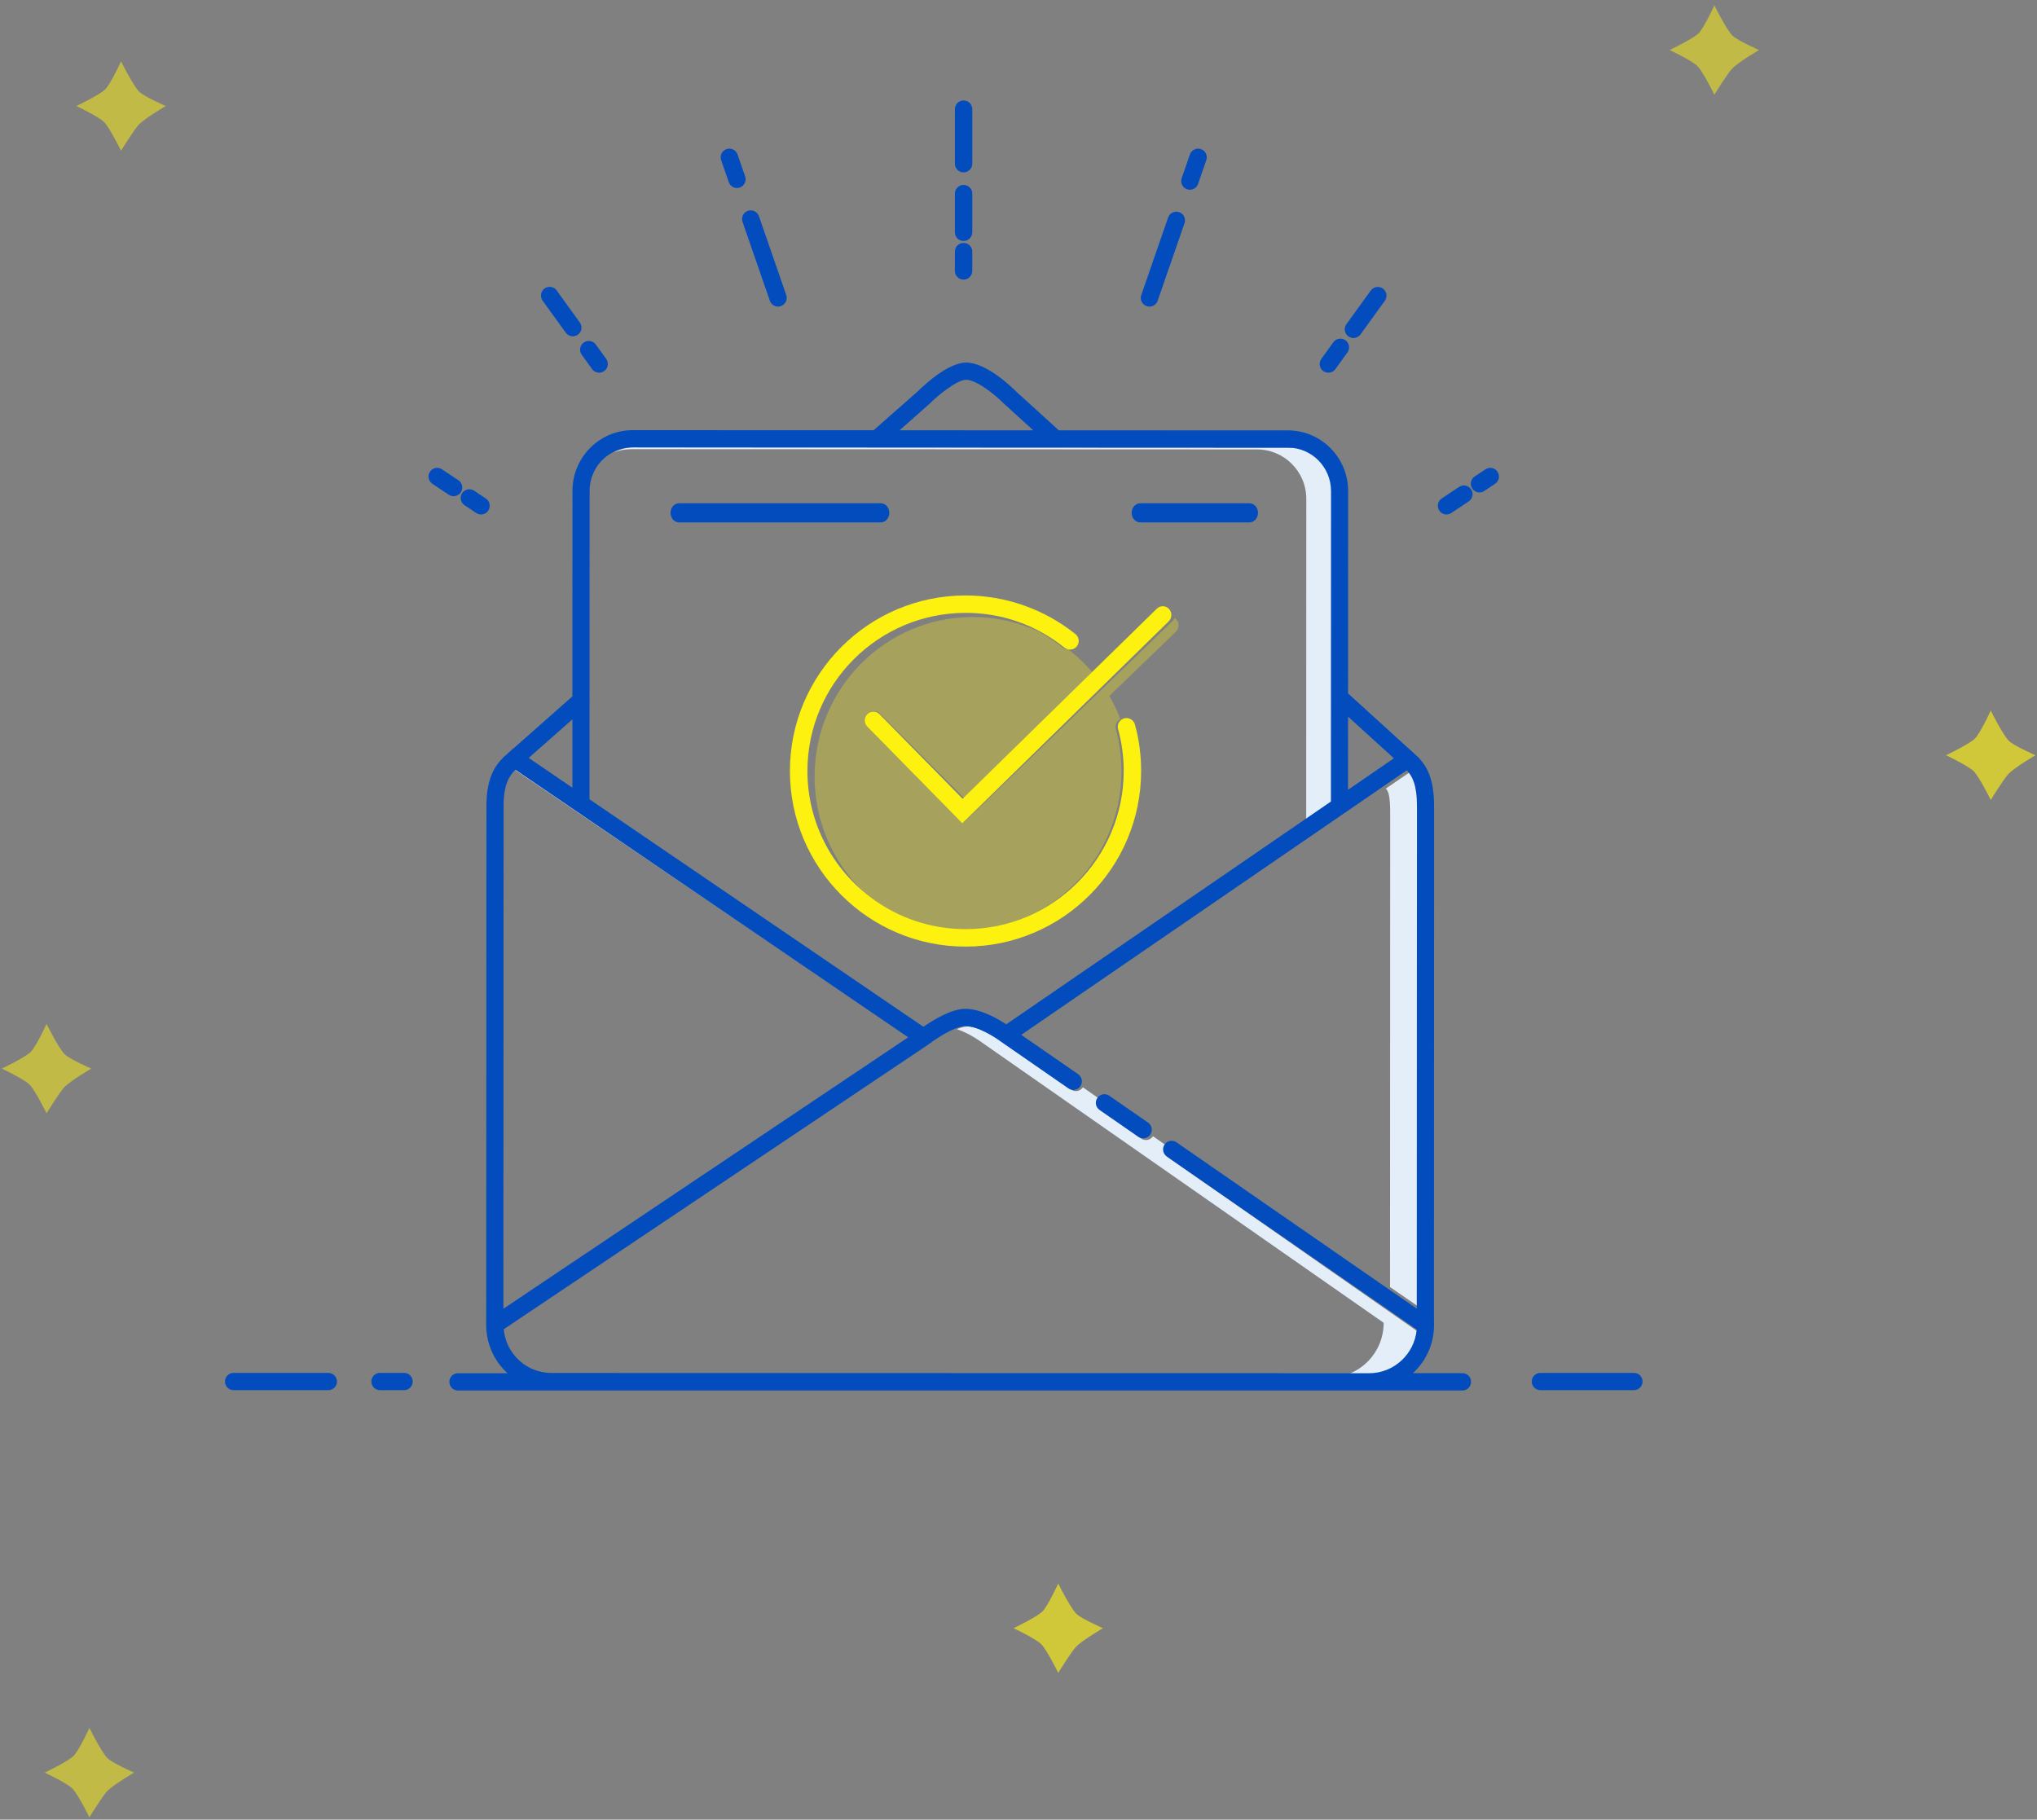 <svg width="319" height="285" viewBox="0 0 319 285" fill="none" xmlns="http://www.w3.org/2000/svg">
<rect x="0" y="0" width="319" height="285" fill="#808080" stroke="none"/>
<path d="M99.241 70.079C98.11 70.079 97.044 70.363 96.106 70.858C96.954 70.532 97.875 70.351 98.838 70.351L196.854 70.393C201.115 70.393 204.57 73.859 204.57 78.141L204.552 128.753L209.192 125.583L209.21 76.927C209.21 73.177 206.171 70.127 202.433 70.121L99.241 70.079Z" fill="#E4EEF9"/>
<path d="M222.749 140.994L222.755 133.246V126.35C222.761 122.992 222.027 121.627 221.154 120.691L217.02 123.512C217.477 123.965 217.712 124.78 217.706 127.642L217.682 201.583L222.731 205.062L222.749 150.548V140.994Z" fill="#E4EEF9"/>
<path d="M142.092 162.251C142.092 162.251 142.273 162.378 142.574 162.566L142.628 162.529L80.782 120.595C80.764 120.613 80.752 120.625 80.734 120.643L142.092 162.251Z" fill="#E4EEF9"/>
<path d="M180.565 177.964C180.307 178.348 179.886 178.556 179.454 178.556C179.189 178.556 178.925 178.476 178.691 178.318L172.587 174.056C171.975 173.629 171.819 172.78 172.239 172.158L169.584 170.302C169.163 170.925 168.328 171.083 167.716 170.656L157.113 163.257C156.212 162.567 153.443 160.778 151.508 160.778C151.058 160.778 150.481 160.937 149.868 161.193C152.007 161.914 154.001 163.44 154.001 163.44L216.686 207.182C216.686 211.907 212.908 215.729 208.264 215.729L85.988 215.686C85.808 215.686 85.627 215.668 85.453 215.662C85.772 215.705 86.096 215.735 86.42 215.735L214.974 215.778C218.885 215.778 222.105 212.732 222.453 208.855L183.172 181.443C182.559 181.016 182.403 180.167 182.824 179.545L180.565 177.964Z" fill="#E4EEF9"/>
<path fill-rule="evenodd" clip-rule="evenodd" d="M137.92 78.823C138.667 78.823 139.27 79.493 139.27 80.323C139.27 81.154 138.667 81.823 137.92 81.823H106.358C105.61 81.823 105.008 81.154 105.008 80.323C105.008 79.493 105.61 78.823 106.358 78.823H137.92ZM195.658 81.823H178.569C177.822 81.823 177.219 81.154 177.219 80.323C177.219 79.493 177.822 78.823 178.569 78.823H195.658C196.405 78.823 197.008 79.493 197.008 80.323C197.008 81.154 196.405 81.823 195.658 81.823Z" fill="#024CBD"/>
<path fill-rule="evenodd" clip-rule="evenodd" d="M221.262 215.077H229.03C229.773 215.077 230.371 215.687 230.371 216.435C230.371 217.184 229.773 217.787 229.03 217.787H71.712C70.97 217.787 70.371 217.184 70.371 216.435C70.371 215.687 70.97 215.083 71.712 215.083H79.492C79.451 215.045 79.408 215.008 79.365 214.97C79.28 214.895 79.195 214.82 79.115 214.739C77.194 212.802 76.141 210.231 76.141 207.491L76.177 126.254C76.177 121.873 77.505 119.96 78.756 118.716V118.686L79.193 118.3L79.193 118.3C79.289 118.215 79.385 118.131 79.474 118.046L80.474 117.141L80.492 117.153L89.637 109.072L89.649 76.873C89.655 71.634 93.881 67.373 99.076 67.373L136.812 67.385L143.737 61.283C144.557 60.463 148.417 56.787 151.296 56.787C154.51 56.787 158.526 60.716 159.1 61.296L165.81 67.397L201.702 67.409C206.897 67.409 211.123 71.67 211.123 76.909L211.111 108.607L220.561 117.207L220.567 117.201L221.405 117.962C221.543 118.089 221.687 118.221 221.83 118.36L222.243 118.734V118.771C223.404 120.002 224.589 121.939 224.583 126.303V133.195V140.939L224.578 150.487L224.56 206.827L224.572 206.833V207.545C224.572 210.527 223.291 213.206 221.262 215.077ZM151.29 59.485C149.949 59.485 147.088 61.718 145.58 63.227L145.52 63.287L140.876 67.391L161.806 67.397L157.221 63.227C155.797 61.778 152.924 59.485 151.29 59.485ZM208.442 76.915C208.442 73.167 205.419 70.113 201.702 70.113L99.082 70.065C97.957 70.065 96.897 70.349 95.963 70.844C93.809 71.978 92.337 74.248 92.337 76.861L92.319 125.192L144.61 160.825C146.011 159.847 148.938 158.007 151.182 158.007C153.588 158.007 156.251 159.558 157.574 160.439L203.809 128.711L208.424 125.542L208.442 76.915ZM80.695 120.587C80.689 120.593 80.684 120.599 80.677 120.605C79.708 121.571 78.864 122.893 78.864 126.254L78.834 204.98L142.174 162.503L142.228 162.467L80.725 120.557C80.714 120.565 80.704 120.575 80.695 120.587ZM184.238 178.913L216.857 201.498L221.872 204.968L221.89 150.487L221.896 140.939L221.902 133.195V126.303C221.908 122.947 221.178 121.583 220.31 120.648L216.198 123.466L159.932 162.081L168.844 168.249C169.455 168.671 169.61 169.51 169.191 170.126C168.772 170.741 167.94 170.898 167.33 170.476L156.766 163.161C155.868 162.479 153.109 160.711 151.182 160.711C150.733 160.711 150.165 160.873 149.548 161.121C148.124 161.7 146.454 162.775 145.46 163.541L145.388 163.595L78.888 208.191C79.043 209.941 79.798 211.571 81.043 212.826C82.222 214.021 83.73 214.757 85.364 214.969C85.681 215.011 86.004 215.041 86.327 215.041L214.409 215.083C218.305 215.083 221.513 212.072 221.86 208.239L182.724 181.14C182.113 180.718 181.958 179.879 182.376 179.263C182.795 178.648 183.627 178.491 184.238 178.913ZM211.111 112.246L211.105 123.702L218.287 118.771L211.111 112.246ZM82.796 118.71L89.637 123.376L89.643 112.663L82.796 118.71ZM178.271 178.056L172.19 173.844C171.58 173.421 171.424 172.582 171.849 171.967C172.268 171.351 173.1 171.194 173.711 171.616L179.791 175.829C180.402 176.252 180.558 177.091 180.139 177.706C179.875 178.086 179.456 178.292 179.031 178.292C178.768 178.292 178.505 178.213 178.271 178.056Z" fill="#024CBD"/>
<path fill-rule="evenodd" clip-rule="evenodd" d="M150.9 27.001C151.653 27.001 152.262 26.392 152.262 25.637V17.098C152.262 16.344 151.653 15.734 150.9 15.734C150.147 15.734 149.538 16.344 149.538 17.098V25.637C149.538 26.392 150.147 27.001 150.9 27.001ZM115.411 29.445C114.851 29.445 114.32 29.089 114.128 28.528L112.935 25.088C112.688 24.376 113.061 23.604 113.772 23.356C114.483 23.109 115.254 23.483 115.501 24.195L116.694 27.635C116.941 28.347 116.568 29.119 115.857 29.367C115.706 29.421 115.556 29.445 115.411 29.445ZM116.284 34.756L120.562 47.103C120.755 47.664 121.285 48.02 121.846 48.02C121.996 48.02 122.147 47.996 122.292 47.942C123.003 47.694 123.376 46.922 123.129 46.21L118.851 33.863C118.604 33.151 117.833 32.776 117.122 33.024C116.411 33.265 116.037 34.044 116.284 34.756ZM89.707 52.673C89.285 52.673 88.869 52.48 88.604 52.112L84.977 47.091C84.531 46.481 84.669 45.63 85.278 45.19C85.886 44.749 86.736 44.882 87.176 45.492L90.803 50.512C91.249 51.122 91.111 51.973 90.502 52.413C90.261 52.588 89.984 52.673 89.707 52.673ZM91.099 55.563L92.726 57.814C92.991 58.183 93.406 58.376 93.828 58.376C94.105 58.376 94.383 58.291 94.624 58.116C95.232 57.676 95.371 56.825 94.931 56.215L93.304 53.964C92.864 53.355 92.015 53.222 91.406 53.657C90.791 54.103 90.659 54.954 91.099 55.563ZM71.787 75.219C72.414 75.635 72.582 76.48 72.167 77.107C71.908 77.5 71.474 77.711 71.034 77.717C70.775 77.717 70.51 77.644 70.281 77.488L67.714 75.774C67.087 75.357 66.918 74.513 67.334 73.885C67.75 73.257 68.594 73.088 69.22 73.505L71.787 75.219ZM74.577 80.348L72.751 79.129C72.124 78.713 71.956 77.868 72.371 77.24C72.787 76.613 73.631 76.444 74.257 76.86L76.083 78.079C76.71 78.495 76.878 79.34 76.463 79.968C76.198 80.366 75.77 80.577 75.33 80.577C75.071 80.577 74.812 80.505 74.577 80.348ZM226.525 80.577C226.784 80.577 227.049 80.505 227.278 80.348L230.002 78.532C230.628 78.115 230.797 77.27 230.381 76.643C229.966 76.015 229.122 75.846 228.495 76.263L225.772 78.079C225.145 78.495 224.977 79.34 225.398 79.968C225.651 80.36 226.085 80.577 226.525 80.577ZM230.941 74.627L232.623 73.505C233.249 73.082 234.093 73.251 234.508 73.885C234.93 74.513 234.762 75.357 234.135 75.774L232.448 76.896C232.219 77.053 231.954 77.126 231.695 77.126C231.255 77.126 230.821 76.908 230.562 76.516C230.146 75.888 230.315 75.043 230.941 74.627ZM207.226 58.116C207.467 58.291 207.744 58.376 208.021 58.376C208.443 58.376 208.859 58.183 209.124 57.814L211.01 55.201C211.45 54.592 211.317 53.741 210.709 53.3C210.1 52.86 209.25 52.993 208.811 53.602L206.919 56.215C206.485 56.825 206.617 57.676 207.226 58.116ZM211.95 52.944C211.673 52.944 211.396 52.86 211.155 52.685C210.546 52.238 210.413 51.388 210.847 50.784L214.667 45.504C215.107 44.9 215.957 44.761 216.565 45.202C217.174 45.642 217.313 46.493 216.873 47.103L213.053 52.383C212.788 52.751 212.372 52.944 211.95 52.944ZM179.564 47.942C179.708 47.99 179.859 48.02 180.009 48.02C180.576 48.02 181.1 47.664 181.293 47.103L185.499 34.961C185.746 34.249 185.372 33.476 184.661 33.229C183.95 32.982 183.179 33.362 182.932 34.068L178.726 46.21C178.473 46.922 178.853 47.694 179.564 47.942ZM186.341 29.717C186.191 29.717 186.04 29.699 185.895 29.644C185.191 29.397 184.811 28.619 185.058 27.906L186.341 24.195C186.588 23.489 187.36 23.109 188.071 23.356C188.782 23.604 189.155 24.376 188.908 25.088L187.625 28.799C187.432 29.367 186.902 29.717 186.341 29.717ZM150.9 43.796C151.653 43.796 152.262 43.186 152.262 42.432V39.409C152.262 38.654 151.653 38.045 150.9 38.045C150.147 38.045 149.538 38.654 149.538 39.409V42.432C149.538 43.186 150.147 43.796 150.9 43.796ZM152.262 36.379C152.262 37.133 151.653 37.743 150.9 37.743C150.147 37.743 149.538 37.133 149.538 36.385V30.332C149.538 29.578 150.147 28.968 150.9 28.968C151.653 28.968 152.262 29.578 152.262 30.332V36.379ZM241.227 215.031H255.88C256.628 215.031 257.23 215.64 257.23 216.383C257.23 217.131 256.628 217.734 255.88 217.734H241.227C240.479 217.734 239.877 217.131 239.877 216.383C239.877 215.634 240.479 215.031 241.227 215.031ZM63.285 215.031H59.507C58.76 215.031 58.157 215.634 58.157 216.383C58.157 217.131 58.76 217.734 59.507 217.734H63.285C64.032 217.734 64.635 217.131 64.635 216.383C64.635 215.64 64.032 215.031 63.285 215.031ZM36.58 215.031H51.415C52.162 215.031 52.764 215.64 52.77 216.383C52.77 217.131 52.168 217.734 51.421 217.734H36.58C35.833 217.734 35.23 217.131 35.23 216.383C35.23 215.634 35.833 215.031 36.58 215.031Z" fill="#024CBD"/>
<path d="M166.419 101.427C165.236 100.472 163.992 99.639 162.693 98.922C159.544 97.459 156.042 96.638 152.347 96.638C138.663 96.638 127.57 107.832 127.57 121.64C127.57 129.319 131.005 136.184 136.4 140.77C140.49 143.826 145.544 145.638 151.012 145.638C164.586 145.638 175.625 134.494 175.625 120.801C175.625 118.566 175.327 116.35 174.751 114.213C174.575 113.57 174.884 112.914 175.455 112.627C174.969 111.365 174.393 110.159 173.719 109.008L184.15 98.934C184.691 98.414 184.715 97.544 184.193 96.999C184.114 96.914 184.023 96.846 183.932 96.791C183.859 96.975 183.756 97.147 183.604 97.293L150.939 128.829L135.902 113.735C135.368 113.202 135.368 112.333 135.896 111.794C136.424 111.255 137.286 111.255 137.82 111.788L150.975 124.99L171.213 105.45C170.048 104.072 168.743 102.823 167.311 101.721C167.002 101.733 166.686 101.641 166.419 101.427Z" fill="#FDF10F" fill-opacity="0.3"/>
<path d="M137.731 111.856C137.203 111.321 136.357 111.321 135.828 111.862C135.306 112.402 135.306 113.268 135.834 113.809L150.71 128.949L183.024 97.318C183.174 97.171 183.276 96.999 183.348 96.814C183.528 96.335 183.438 95.77 183.066 95.371C182.55 94.825 181.703 94.806 181.169 95.328L170.772 105.505L150.746 125.104L137.731 111.856Z" fill="#FDF10F"/>
<path d="M177.732 113.472C177.531 112.746 176.78 112.318 176.053 112.514C175.968 112.538 175.882 112.569 175.803 112.611C175.229 112.898 174.918 113.558 175.095 114.193C175.681 116.324 175.974 118.534 175.974 120.762C175.974 134.421 164.861 145.527 151.209 145.527C145.708 145.527 140.622 143.72 136.507 140.673C130.407 136.155 126.445 128.914 126.445 120.756C126.445 107.098 137.557 95.992 151.209 95.992C155.392 95.992 159.379 97.005 162.963 98.953C164.269 99.661 165.527 100.492 166.711 101.45C166.98 101.664 167.298 101.755 167.609 101.743C167.994 101.731 168.372 101.56 168.629 101.243C169.105 100.656 169.007 99.796 168.421 99.319C163.561 95.412 157.449 93.263 151.203 93.263C136.043 93.263 123.703 105.596 123.703 120.762C123.703 135.923 136.037 148.262 151.203 148.262C166.37 148.262 178.703 135.923 178.703 120.762C178.709 118.29 178.386 115.835 177.732 113.472Z" fill="#FDF10F"/>
<g opacity="0.8">
<path opacity="0.8" class="star1" d="M165.723 262.017C165.723 262.017 163.947 258.407 163.066 257.526C162.186 256.646 158.723 255.017 158.723 255.017C158.723 255.017 162.377 253.271 163.243 252.405C164.123 251.524 165.723 248.017 165.723 248.017C165.723 248.017 167.586 251.788 168.555 252.757C169.333 253.535 172.723 255.017 172.723 255.017C172.723 255.017 169.582 256.851 168.555 257.879C167.821 258.612 165.723 262.017 165.723 262.017Z" fill="#fdf10f"/>
</g>
<g opacity="0.8">
<path opacity="0.8" class="star2" d="M311.755 125.292C311.755 125.292 309.979 121.682 309.099 120.802C308.218 119.921 304.755 118.292 304.755 118.292C304.755 118.292 308.409 116.546 309.275 115.68C310.155 114.8 311.755 111.292 311.755 111.292C311.755 111.292 313.619 115.064 314.587 116.032C315.365 116.81 318.755 118.292 318.755 118.292C318.755 118.292 315.614 120.127 314.587 121.154C313.853 121.888 311.755 125.292 311.755 125.292Z" fill="#fdf10f"/>
</g>
<g opacity="0.8">
<g opacity="0.8">
<path opacity="0.8" class="star3" d="M268.475 14.835C268.475 14.835 266.699 11.211 265.818 10.345C264.938 9.464 261.475 7.835 261.475 7.835C261.475 7.835 265.129 6.089 265.995 5.223C266.875 4.343 268.475 0.835 268.475 0.835C268.475 0.835 270.338 4.607 271.307 5.576C272.085 6.353 275.475 7.835 275.475 7.835C275.475 7.835 272.334 9.67 271.307 10.697C270.573 11.416 268.475 14.835 268.475 14.835Z" fill="#fdf10f"/>
</g>
</g>
<g opacity="0.8">
<g opacity="0.8">
<path opacity="0.8" class="star4" d="M14 284.632C14 284.632 12.224 281.022 11.344 280.141C10.463 279.261 7 277.632 7 277.632C7 277.632 10.654 275.885 11.52 275.02C12.4 274.139 14 270.632 14 270.632C14 270.632 15.864 274.403 16.832 275.372C17.61 276.15 21 277.632 21 277.632C21 277.632 17.86 279.466 16.832 280.493C16.099 281.227 14 284.632 14 284.632Z" fill="#fdf10f"/>
</g>
</g>
<g opacity="0.8">
<g opacity="0.8">
<path opacity="0.8" class="star5" d="M7.29 174.372C7.29 174.372 5.514 170.762 4.634 169.882C3.753 169.001 0.29 167.372 0.29 167.372C0.29 167.372 3.944 165.626 4.81 164.76C5.69 163.88 7.29 160.372 7.29 160.372C7.29 160.372 9.154 164.144 10.122 165.113C10.9 165.89 14.29 167.372 14.29 167.372C14.29 167.372 11.15 169.207 10.122 170.234C9.389 170.968 7.29 174.372 7.29 174.372Z" fill="#fdf10f"/>
</g>
</g>
<g opacity="0.8">
<g opacity="0.8">
<path opacity="0.8" class="star6" d="M18.955 23.609C18.955 23.609 17.179 19.999 16.299 19.118C15.418 18.238 11.955 16.609 11.955 16.609C11.955 16.609 15.609 14.863 16.475 13.997C17.355 13.116 18.955 9.609 18.955 9.609C18.955 9.609 20.819 13.38 21.787 14.349C22.565 15.127 25.955 16.609 25.955 16.609C25.955 16.609 22.815 18.443 21.787 19.471C21.054 20.204 18.955 23.609 18.955 23.609Z" fill="#fdf10f"/>
</g>
</g>
</svg>
